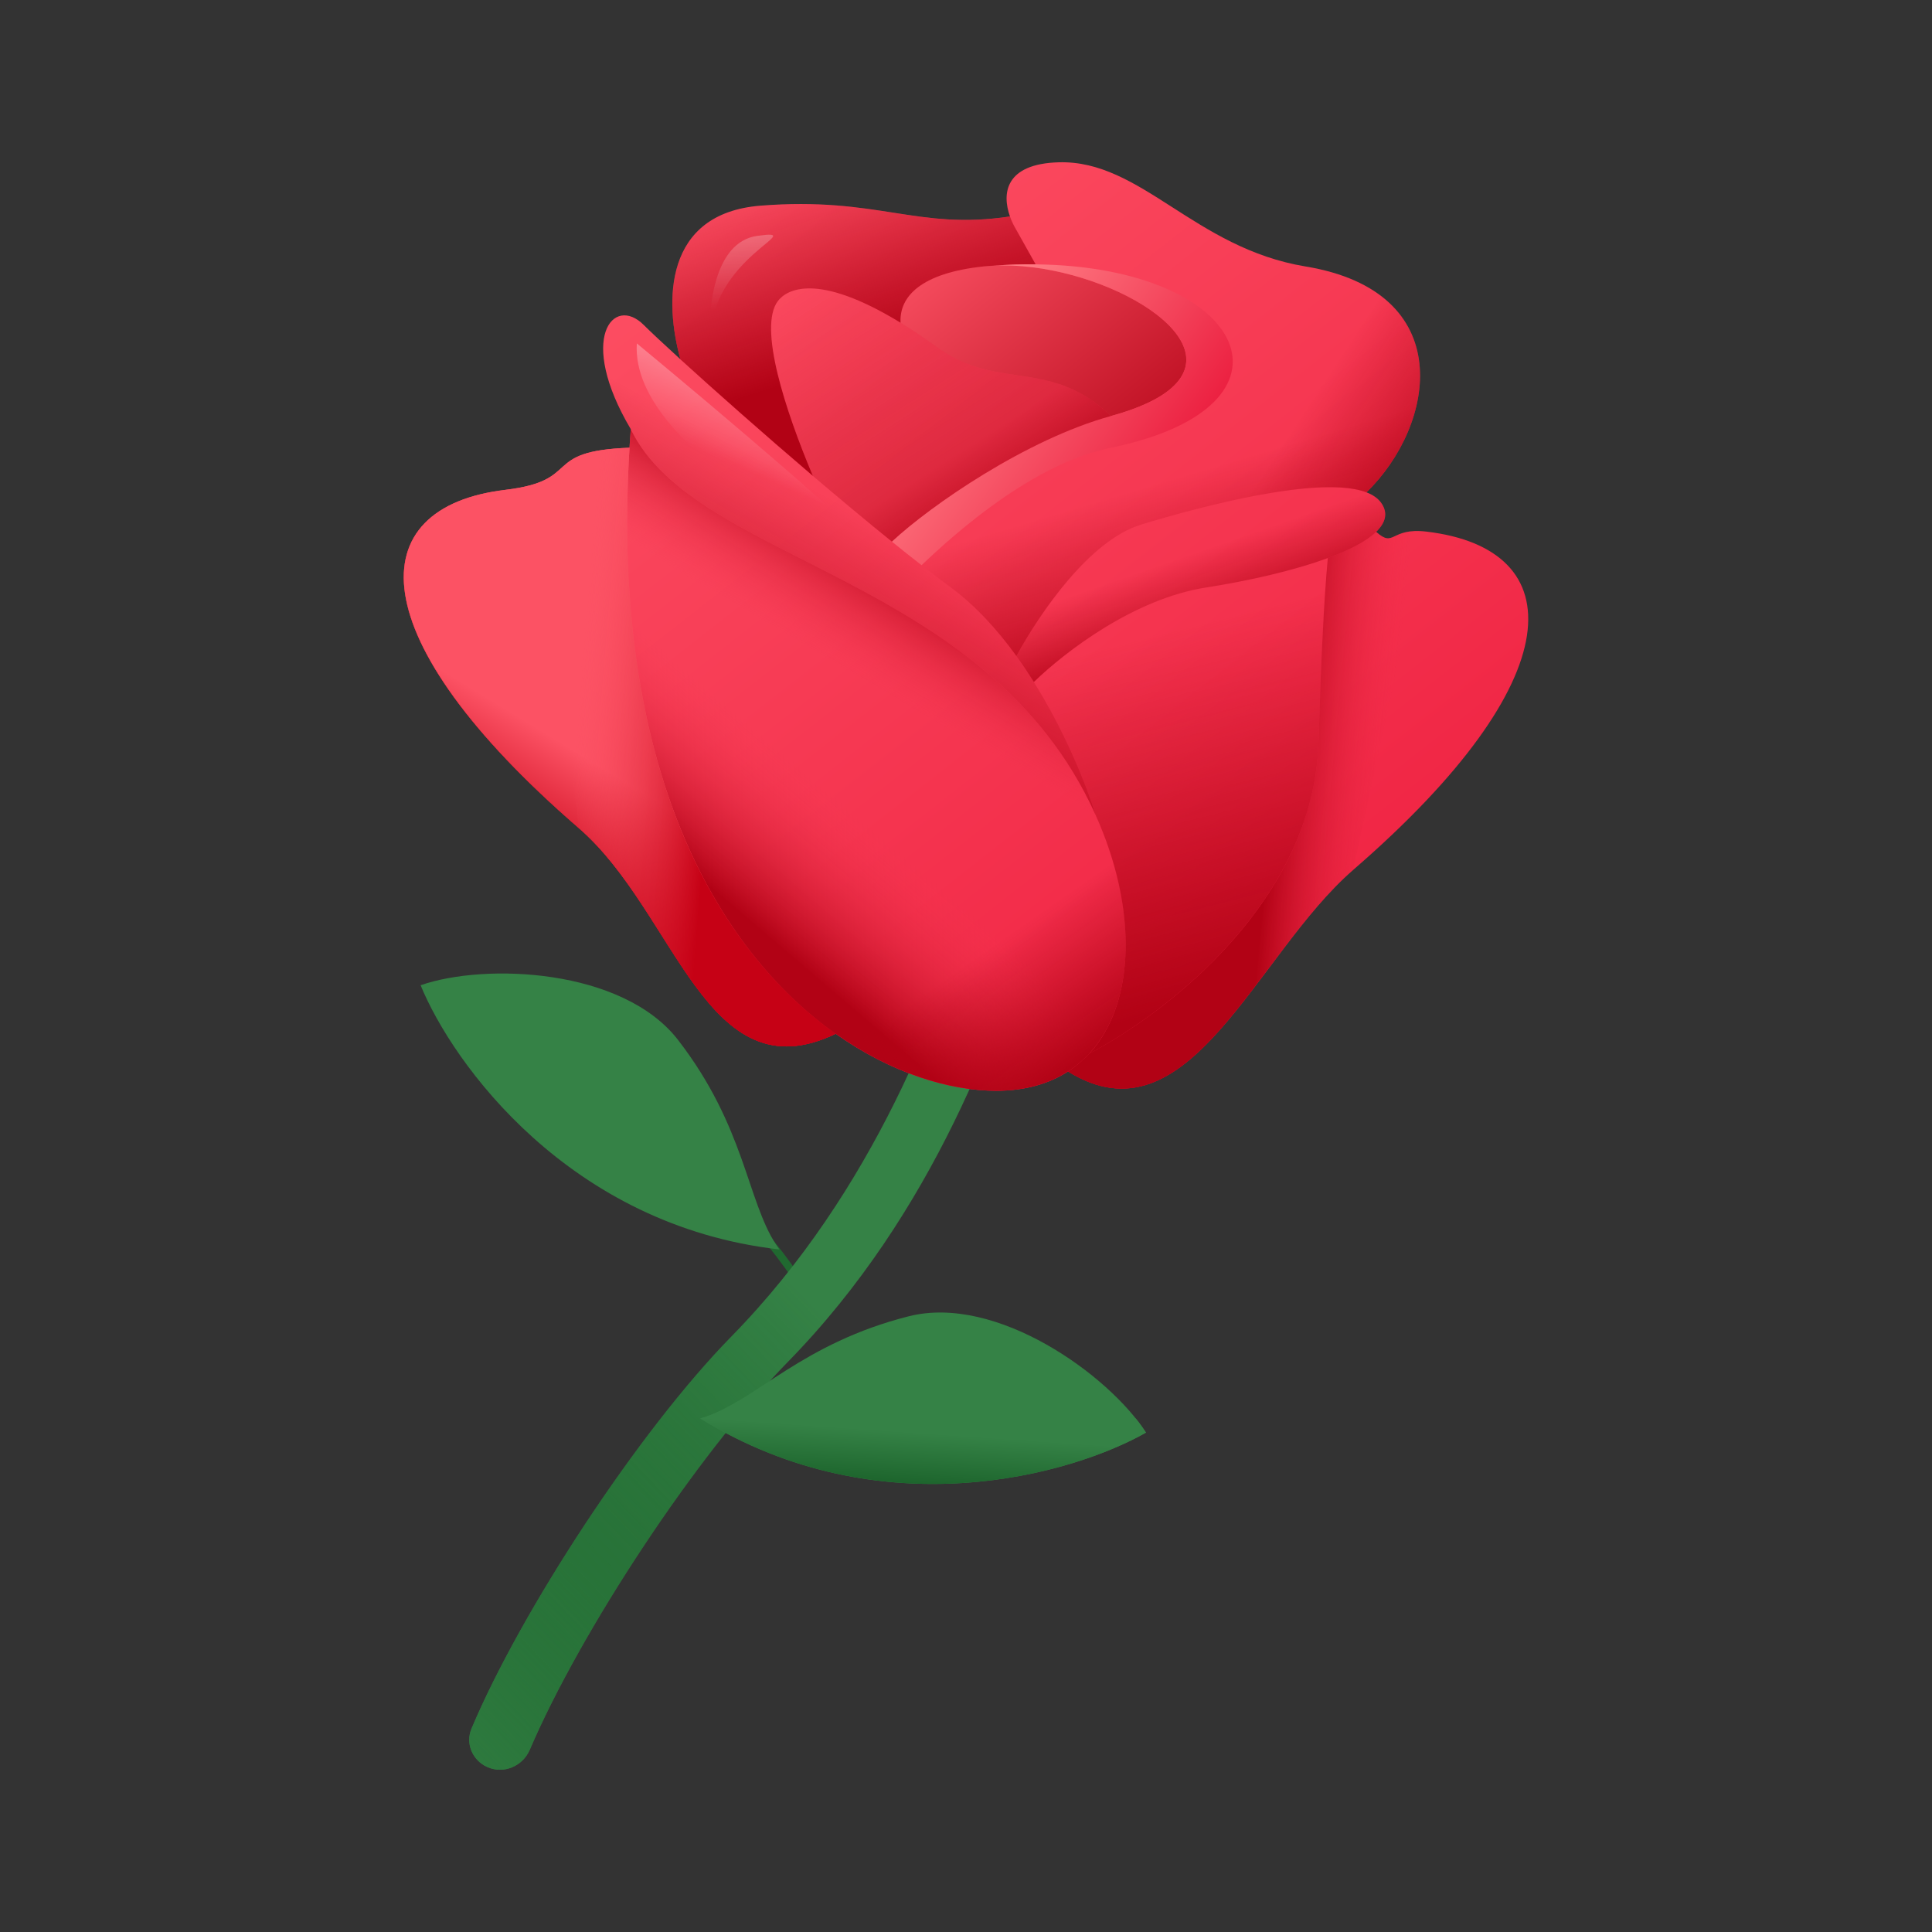 <svg width="24" height="24" viewBox="0 0 24 24" fill="none" xmlns="http://www.w3.org/2000/svg">
<rect x="0" y="0" width="24" height="24" fill="#333333" stroke="none"/>
<path fill-rule="evenodd" clip-rule="evenodd" d="M9.348 15.108C9.701 15.486 10.026 15.97 10.126 16.148L10.044 16.194C9.948 16.022 9.627 15.544 9.279 15.172L9.348 15.108Z" fill="#206930"/>
<path d="M9.084 16.604C10.865 14.787 11.704 12.499 12.14 11.056C12.207 10.834 12.453 10.719 12.664 10.815C12.837 10.892 12.927 11.085 12.873 11.267C12.441 12.718 11.61 15.058 9.785 16.92C8.648 18.08 7.209 20.268 6.58 21.738C6.492 21.942 6.255 22.042 6.052 21.95C5.868 21.867 5.779 21.657 5.858 21.472C6.474 20.01 7.934 17.777 9.084 16.604Z" fill="#358246"/>
<path d="M9.084 16.604C10.865 14.787 11.704 12.499 12.14 11.056C12.207 10.834 12.453 10.719 12.664 10.815C12.837 10.892 12.927 11.085 12.873 11.267C12.441 12.718 11.61 15.058 9.785 16.92C8.648 18.08 7.209 20.268 6.58 21.738C6.492 21.942 6.255 22.042 6.052 21.95C5.868 21.867 5.779 21.657 5.858 21.472C6.474 20.01 7.934 17.777 9.084 16.604Z" fill="url(#paint0_linear_193_23896)"/>
<path d="M7.836 5.331C7.164 4.199 7.621 3.66 7.997 4.037C8.076 4.116 8.237 4.267 8.453 4.464C8.253 3.748 8.243 2.651 9.447 2.555C10.908 2.439 11.388 2.864 12.546 2.689C12.446 2.407 12.481 2.034 13.155 2.016C14.176 1.989 14.839 3.082 16.217 3.31C18.112 3.622 17.843 5.271 16.975 6.116C17.055 6.147 17.117 6.19 17.158 6.247C17.246 6.372 17.213 6.493 17.095 6.607C17.326 6.813 17.267 6.549 17.722 6.604C19.522 6.819 19.549 8.436 16.809 10.807C15.591 11.861 14.769 14.244 13.268 13.31C13.03 13.463 12.733 13.55 12.376 13.55C11.793 13.55 11.075 13.333 10.381 12.842C8.773 13.615 8.402 11.336 7.191 10.288C4.451 7.917 4.478 6.3 6.278 6.085C7.25 5.968 6.703 5.602 7.82 5.562C7.824 5.486 7.83 5.408 7.836 5.331Z" fill="url(#paint1_linear_193_23896)"/>
<path d="M11.65 4.319C11.483 4.198 11.329 4.096 11.187 4.009C11.17 3.684 11.439 3.393 12.214 3.31C12.255 3.305 12.296 3.302 12.338 3.3C13.593 3.236 15.3 4.161 14.555 4.818C14.408 4.949 14.163 5.069 13.8 5.169C13.289 4.675 12.828 4.71 12.349 4.614C12.122 4.568 11.892 4.493 11.65 4.319Z" fill="url(#paint2_linear_193_23896)"/>
<path d="M11.187 4.009C10.146 3.373 9.769 3.598 9.662 3.741C9.418 4.067 9.754 5.095 10.098 5.912C9.472 5.378 8.863 4.838 8.452 4.464C8.253 3.748 8.243 2.651 9.447 2.555C10.908 2.439 11.388 2.865 12.546 2.689C12.567 2.749 12.594 2.804 12.623 2.852L12.865 3.284C12.659 3.282 12.442 3.29 12.214 3.31C11.439 3.393 11.17 3.684 11.187 4.009Z" fill="url(#paint3_linear_193_23896)"/>
<path d="M13.8 5.168C14.164 5.069 14.408 4.949 14.556 4.818C15.3 4.16 13.593 3.236 12.338 3.3C12.297 3.303 12.256 3.306 12.215 3.309C12.255 3.305 12.297 3.302 12.338 3.3C12.521 3.287 12.697 3.282 12.865 3.284C15.503 3.313 16.301 5.047 13.8 5.562C12.84 5.759 11.89 6.6 11.448 7.021C11.33 6.929 11.206 6.831 11.079 6.728C11.563 6.277 12.752 5.456 13.8 5.168Z" fill="url(#paint4_linear_193_23896)"/>
<path d="M11.188 4.009C10.146 3.372 9.769 3.598 9.662 3.74C9.418 4.067 9.754 5.095 10.098 5.912C10.43 6.194 10.765 6.475 11.079 6.728C11.563 6.277 12.751 5.456 13.8 5.168C13.289 4.674 12.828 4.71 12.349 4.614C12.123 4.568 11.892 4.493 11.651 4.319C11.483 4.198 11.329 4.095 11.188 4.009Z" fill="url(#paint5_linear_193_23896)"/>
<path d="M16.218 3.31C14.839 3.082 14.176 1.989 13.155 2.016C12.482 2.034 12.446 2.407 12.546 2.689C12.568 2.749 12.595 2.804 12.623 2.851L12.865 3.284C15.503 3.313 16.301 5.047 13.8 5.562C12.84 5.759 11.89 6.601 11.448 7.022C11.577 7.122 11.699 7.215 11.812 7.298C12.117 7.523 12.39 7.823 12.626 8.15C12.926 7.6 13.539 6.71 14.176 6.516C14.952 6.28 16.409 5.9 16.975 6.116C17.843 5.271 18.112 3.622 16.218 3.31Z" fill="url(#paint6_linear_193_23896)"/>
<path d="M16.975 6.116C17.843 5.271 18.112 3.622 16.217 3.31C15.91 4.245 15.29 6.138 15.271 6.225C15.932 6.077 16.624 5.982 16.975 6.116Z" fill="url(#paint7_linear_193_23896)"/>
<path d="M16.809 10.807C19.549 8.436 19.522 6.819 17.722 6.604C17.267 6.549 17.326 6.813 17.095 6.607C16.973 6.724 16.761 6.834 16.495 6.932C16.446 7.447 16.412 8.182 16.378 9.238C16.317 11.16 14.543 12.555 13.528 13.092C13.451 13.175 13.364 13.248 13.268 13.311C14.769 14.244 15.591 11.861 16.809 10.807Z" fill="url(#paint8_linear_193_23896)"/>
<path d="M16.378 9.238C16.317 11.16 14.543 12.555 13.528 13.092C13.451 13.175 13.364 13.248 13.268 13.311C14.769 14.244 15.591 11.861 16.809 10.807L17.722 6.604C17.267 6.549 17.326 6.813 17.095 6.607C16.973 6.724 16.761 6.834 16.495 6.932C16.446 7.447 16.412 8.182 16.378 9.238Z" fill="url(#paint9_linear_193_23896)"/>
<path d="M14.982 7.298C14.091 7.437 13.238 8.09 12.843 8.472C12.774 8.363 12.702 8.255 12.626 8.15C12.926 7.6 13.538 6.71 14.176 6.516C14.952 6.28 16.408 5.9 16.975 6.116C17.055 6.147 17.118 6.19 17.158 6.247C17.246 6.372 17.213 6.493 17.095 6.607C16.973 6.724 16.761 6.834 16.495 6.932C16.074 7.087 15.52 7.214 14.982 7.298Z" fill="url(#paint10_linear_193_23896)"/>
<path d="M16.378 9.238C16.317 11.16 14.543 12.555 13.528 13.092C14.112 12.463 14.129 11.276 13.611 10.127C13.497 9.751 13.233 9.095 12.843 8.472C13.238 8.09 14.091 7.437 14.982 7.298C15.52 7.214 16.074 7.087 16.495 6.932C16.446 7.447 16.412 8.182 16.378 9.238Z" fill="url(#paint11_linear_193_23896)"/>
<path d="M7.836 5.331C8.641 7.001 12.264 7.135 13.611 10.127C13.497 9.751 13.233 9.095 12.843 8.473C12.774 8.363 12.702 8.255 12.626 8.15C12.39 7.823 12.117 7.523 11.812 7.298C11.698 7.215 11.576 7.122 11.448 7.022C11.33 6.93 11.206 6.831 11.079 6.728C10.766 6.475 10.43 6.194 10.098 5.912C9.472 5.378 8.863 4.838 8.453 4.464C8.237 4.267 8.076 4.116 7.997 4.037C7.621 3.66 7.164 4.199 7.836 5.331Z" fill="url(#paint12_linear_193_23896)"/>
<path d="M7.911 4.266C8.893 5.078 10.855 6.736 10.855 6.867C10.855 7.031 7.818 5.648 7.911 4.266Z" fill="url(#paint13_linear_193_23896)"/>
<path d="M7.836 5.331C8.641 7.001 12.264 7.135 13.611 10.127C14.129 11.276 14.112 12.463 13.528 13.092C13.451 13.175 13.364 13.248 13.268 13.31C13.03 13.463 12.733 13.549 12.376 13.549C11.793 13.549 11.075 13.333 10.381 12.842C8.773 13.615 8.402 11.336 7.191 10.288C4.451 7.917 4.478 6.3 6.278 6.085C7.25 5.968 6.703 5.602 7.82 5.562C7.824 5.486 7.83 5.408 7.836 5.331Z" fill="url(#paint14_linear_193_23896)"/>
<path d="M7.835 5.331C8.641 7.001 12.264 7.135 13.611 10.127L7.793 6.726C7.787 6.356 7.795 5.968 7.82 5.562C7.824 5.486 7.83 5.408 7.835 5.331Z" fill="url(#paint15_linear_193_23896)"/>
<path d="M10.381 12.842C11.075 13.333 11.794 13.55 12.376 13.55C12.734 13.55 13.031 13.463 13.268 13.31C13.365 13.248 13.451 13.175 13.528 13.092C14.113 12.463 14.129 11.276 13.612 10.127L10.052 12.585C10.161 12.678 10.27 12.763 10.381 12.842Z" fill="url(#paint16_linear_193_23896)"/>
<path d="M7.191 10.288C4.451 7.917 4.478 6.3 6.278 6.085C7.25 5.968 6.703 5.602 7.82 5.562C7.576 9.566 8.925 11.81 10.381 12.842C8.773 13.615 8.402 11.336 7.191 10.288Z" fill="url(#paint17_linear_193_23896)"/>
<path d="M7.819 5.562C7.576 9.566 8.924 11.81 10.38 12.841C8.773 13.614 8.402 11.336 7.191 10.288C7.003 8.866 6.64 6.016 6.696 5.992C7.099 5.838 6.92 5.594 7.819 5.562Z" fill="url(#paint18_linear_193_23896)"/>
<path d="M5.225 12.239C6.024 11.96 7.735 12.028 8.424 12.92C9.255 13.997 9.276 14.9 9.641 15.463C9.654 15.482 9.668 15.502 9.681 15.521C7.069 15.224 5.622 13.209 5.225 12.239Z" fill="#358246"/>
<path d="M14.236 17.796C13.775 17.081 12.381 16.076 11.29 16.351C9.971 16.684 9.401 17.383 8.767 17.6C8.745 17.607 8.722 17.614 8.7 17.621C10.947 19.005 13.327 18.314 14.236 17.796Z" fill="#358246"/>
<path d="M8.7 17.621C10.947 19.005 13.327 18.314 14.236 17.796C14.199 17.74 14.157 17.681 14.109 17.621C13.029 18.087 10.369 17.669 9.174 17.402C9.013 17.498 8.859 17.576 8.7 17.621Z" fill="url(#paint19_linear_193_23896)"/>
<path d="M8.822 4.265C8.791 3.851 8.865 3.005 9.407 2.93C10.084 2.836 8.799 3.187 8.822 4.265Z" fill="url(#paint20_linear_193_23896)"/>
<defs>
<linearGradient id="paint0_linear_193_23896" x1="3.939" y1="21.983" x2="10.032" y2="16.143" gradientUnits="userSpaceOnUse">
<stop stop-color="#358246"/>
<stop offset="1" stop-color="#014610" stop-opacity="0"/>
</linearGradient>
<linearGradient id="paint1_linear_193_23896" x1="7.216" y1="0.849" x2="22.457" y2="20.355" gradientUnits="userSpaceOnUse">
<stop stop-color="#FF2C42"/>
<stop offset="0" stop-color="#FF5668"/>
<stop offset="1" stop-color="#E50029"/>
</linearGradient>
<linearGradient id="paint2_linear_193_23896" x1="11.089" y1="2.93" x2="14.044" y2="6.565" gradientUnits="userSpaceOnUse">
<stop stop-color="#FA465C"/>
<stop offset="0" stop-color="#FF5668"/>
<stop offset="1" stop-color="#B20215"/>
</linearGradient>
<linearGradient id="paint3_linear_193_23896" x1="11.042" y1="4.383" x2="10.307" y2="2.013" gradientUnits="userSpaceOnUse">
<stop stop-color="#B20215"/>
<stop offset="1" stop-color="#B20215" stop-opacity="0"/>
</linearGradient>
<linearGradient id="paint4_linear_193_23896" x1="10.879" y1="5.789" x2="14.138" y2="8.142" gradientUnits="userSpaceOnUse">
<stop stop-color="#FF7C84"/>
<stop offset="1" stop-color="#E50029"/>
</linearGradient>
<linearGradient id="paint5_linear_193_23896" x1="12.211" y1="6.867" x2="10.007" y2="3.411" gradientUnits="userSpaceOnUse">
<stop stop-color="#B20215"/>
<stop offset="0.301" stop-color="#B20215" stop-opacity="0.352"/>
<stop offset="1" stop-color="#B20215" stop-opacity="0"/>
</linearGradient>
<linearGradient id="paint6_linear_193_23896" x1="14.033" y1="8.507" x2="13.375" y2="6.302" gradientUnits="userSpaceOnUse">
<stop stop-color="#B20215"/>
<stop offset="1" stop-color="#B20215" stop-opacity="0"/>
</linearGradient>
<linearGradient id="paint7_linear_193_23896" x1="17.655" y1="7.031" x2="15.757" y2="5.784" gradientUnits="userSpaceOnUse">
<stop stop-color="#B20215"/>
<stop offset="1" stop-color="#B20215" stop-opacity="0"/>
</linearGradient>
<linearGradient id="paint8_linear_193_23896" x1="14.29" y1="13.359" x2="15.195" y2="11.432" gradientUnits="userSpaceOnUse">
<stop stop-color="#B20215"/>
<stop offset="1" stop-color="#B20215" stop-opacity="0"/>
</linearGradient>
<linearGradient id="paint9_linear_193_23896" x1="15.879" y1="9.164" x2="17.285" y2="9.298" gradientUnits="userSpaceOnUse">
<stop stop-color="#B20215"/>
<stop offset="1" stop-color="#F22C49" stop-opacity="0"/>
</linearGradient>
<linearGradient id="paint10_linear_193_23896" x1="14.178" y1="8.31" x2="13.802" y2="7.231" gradientUnits="userSpaceOnUse">
<stop stop-color="#B20215"/>
<stop offset="1" stop-color="#B20215" stop-opacity="0"/>
</linearGradient>
<linearGradient id="paint11_linear_193_23896" x1="14.08" y1="12.679" x2="12.951" y2="8.236" gradientUnits="userSpaceOnUse">
<stop stop-color="#B20215"/>
<stop offset="1" stop-color="#B20215" stop-opacity="0"/>
</linearGradient>
<linearGradient id="paint12_linear_193_23896" x1="13.215" y1="11.179" x2="14.65" y2="8.57" gradientUnits="userSpaceOnUse">
<stop stop-color="#B20215"/>
<stop offset="1" stop-color="#B20215" stop-opacity="0"/>
</linearGradient>
<linearGradient id="paint13_linear_193_23896" x1="9.897" y1="2.719" x2="8.653" y2="5.575" gradientUnits="userSpaceOnUse">
<stop stop-color="white"/>
<stop offset="1" stop-color="white" stop-opacity="0"/>
</linearGradient>
<linearGradient id="paint14_linear_193_23896" x1="10.949" y1="12.843" x2="12.16" y2="11.425" gradientUnits="userSpaceOnUse">
<stop stop-color="#B20215"/>
<stop offset="1" stop-color="#F53650" stop-opacity="0"/>
</linearGradient>
<linearGradient id="paint15_linear_193_23896" x1="12.164" y1="7.57" x2="11.366" y2="8.884" gradientUnits="userSpaceOnUse">
<stop stop-color="#B20215"/>
<stop offset="1" stop-color="#F53650" stop-opacity="0"/>
</linearGradient>
<linearGradient id="paint16_linear_193_23896" x1="13.332" y1="13.289" x2="12.281" y2="11.783" gradientUnits="userSpaceOnUse">
<stop stop-color="#B20215"/>
<stop offset="1" stop-color="#B20215" stop-opacity="0"/>
</linearGradient>
<linearGradient id="paint17_linear_193_23896" x1="7.117" y1="11.109" x2="7.915" y2="9.799" gradientUnits="userSpaceOnUse">
<stop stop-color="#C60115"/>
<stop offset="1" stop-color="#FC5264"/>
</linearGradient>
<linearGradient id="paint18_linear_193_23896" x1="8.869" y1="9.046" x2="7.163" y2="8.907" gradientUnits="userSpaceOnUse">
<stop stop-color="#C60115"/>
<stop offset="1" stop-color="#FC5264" stop-opacity="0"/>
</linearGradient>
<linearGradient id="paint19_linear_193_23896" x1="10.646" y1="17.742" x2="10.575" y2="18.773" gradientUnits="userSpaceOnUse">
<stop stop-color="#358246"/>
<stop offset="1" stop-color="#0E531D"/>
</linearGradient>
<linearGradient id="paint20_linear_193_23896" x1="9.196" y1="1.055" x2="9.21" y2="4.265" gradientUnits="userSpaceOnUse">
<stop stop-color="#F8C6CC"/>
<stop offset="0.868" stop-color="#F8C6CC" stop-opacity="0"/>
</linearGradient>
</defs>
</svg>
